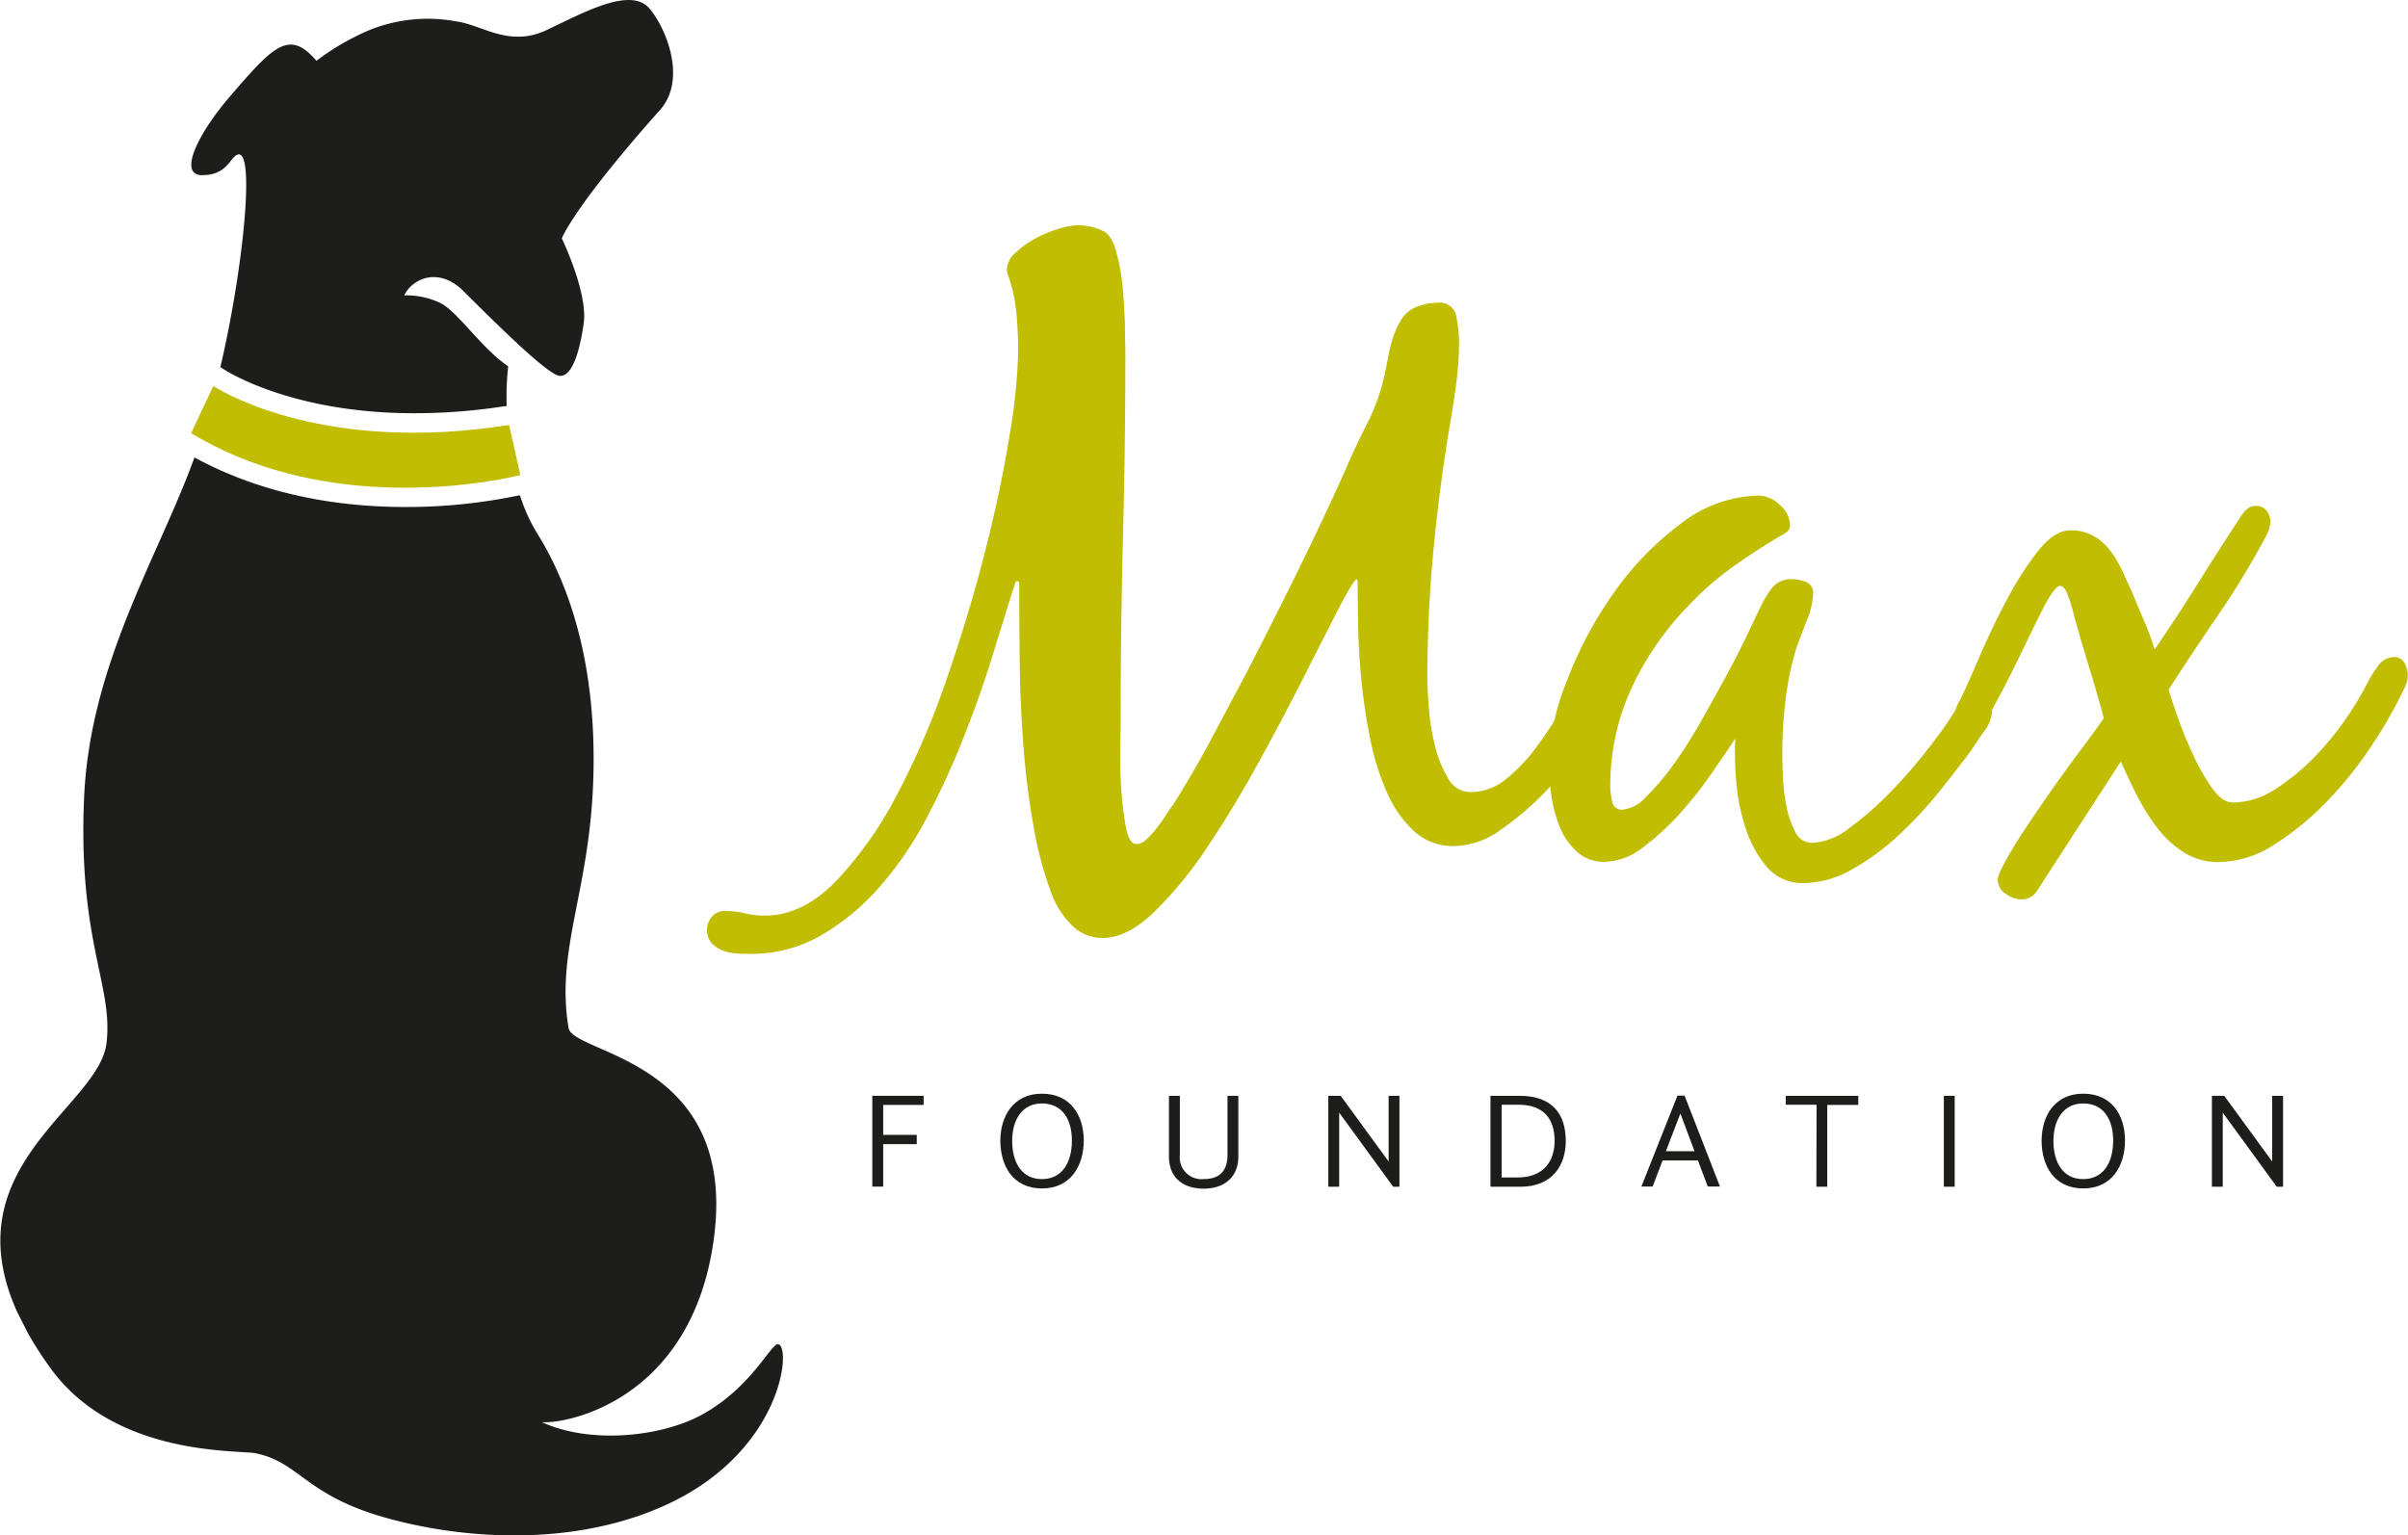 <svg id="Ebene_1" data-name="Ebene 1" xmlns="http://www.w3.org/2000/svg" width="120mm" height="76.53mm" viewBox="0 0 340.16 216.95"><defs><style>.cls-1{fill:#c0bd02;}.cls-2{fill:#1d1d1b;}</style></defs><path class="cls-1" d="M442.51,271q-.52.27-2.5,4.08c-1.31,2.55-2.92,5.69-4.8,9.42s-4,7.76-6.39,12.11-4.8,8.38-7.31,12.11a56.77,56.77,0,0,1-7.57,9.28c-2.54,2.46-5,3.69-7.24,3.69a6,6,0,0,1-4.41-1.78,12.34,12.34,0,0,1-2.7-4,52.11,52.11,0,0,1-2.7-9.88q-1-5.52-1.45-11.45t-.52-11.65q-.07-5.73-.07-10.47v-.66c0-.35-.09-.53-.26-.53s-.31.18-.4.53a3.44,3.44,0,0,1-.26.79l-3,9.68q-1.71,5.46-3.95,11.12a114.45,114.45,0,0,1-5.13,11.19,49.79,49.79,0,0,1-6.65,9.81,33,33,0,0,1-8.3,6.91,19.64,19.64,0,0,1-10.07,2.64c-.61,0-1.27,0-2-.07a6,6,0,0,1-2-.46,4.17,4.17,0,0,1-1.51-1.05,2.93,2.93,0,0,1,.13-3.69,2.31,2.31,0,0,1,1.78-.79,12.17,12.17,0,0,1,2.83.33,12.1,12.1,0,0,0,2.83.33q5.26,0,9.94-4.74a53.11,53.11,0,0,0,8.69-12.24,112.49,112.49,0,0,0,7.17-16.73q3.17-9.21,5.4-18t3.43-16.39a81.05,81.05,0,0,0,1.18-11.66c0-1.84-.09-3.66-.26-5.46a22.66,22.66,0,0,0-1.19-5.33,1.82,1.82,0,0,1-.13-.79,3.23,3.23,0,0,1,1.19-2.31,13.29,13.29,0,0,1,2.76-2,17.89,17.89,0,0,1,3.29-1.38A9.82,9.82,0,0,1,403,221a8.08,8.08,0,0,1,3.68.79c.79.35,1.4,1.3,1.84,2.83a28.6,28.6,0,0,1,.93,5.07q.25,2.76.33,5.4c0,1.75.06,3,.06,3.82q0,13.15-.33,25.93t-.33,25.94q0,.79-.06,3.69c-.05,1.93,0,3.92.13,6a44.92,44.92,0,0,0,.66,5.53c.3,1.62.81,2.43,1.51,2.43a2.1,2.1,0,0,0,1.38-.66,11.29,11.29,0,0,0,1.45-1.58c.48-.61.92-1.22,1.32-1.84s.72-1.1,1-1.45q2.9-4.61,5.39-9.28t5-9.41q3.67-7.11,7.11-14.09t6.71-14.22q1.45-3.42,3.16-6.78a28.81,28.81,0,0,0,2.5-6.91c.18-.79.35-1.67.53-2.64a21,21,0,0,1,.72-2.83,11.32,11.32,0,0,1,1.19-2.5,4.34,4.34,0,0,1,1.91-1.64,8.11,8.11,0,0,1,3.16-.66,2.33,2.33,0,0,1,2.63,1.91,18.14,18.14,0,0,1,.4,3.62,44.25,44.25,0,0,1-.4,5.92q-.39,2.9-.92,5.93-1.46,8.82-2.3,17.64t-.86,17.9c0,1,.07,2.35.2,4.15a32.58,32.58,0,0,0,.85,5.4,16.68,16.68,0,0,0,1.85,4.67,3.57,3.57,0,0,0,3.16,2,7.89,7.89,0,0,0,5.06-1.84,23.73,23.73,0,0,0,4.22-4.42,62.44,62.44,0,0,0,3.55-5.33q1.65-2.76,3-4.61a9.63,9.63,0,0,1,1.25-1.51,2.34,2.34,0,0,1,3.16-.2,1.58,1.58,0,0,1,.72,1.32,4.42,4.42,0,0,1-.33,1.71c-.22.53-.46,1.05-.72,1.58a43.93,43.93,0,0,1-3.62,6.25,51.33,51.33,0,0,1-5.53,6.85,41.94,41.94,0,0,1-6.45,5.53,11.55,11.55,0,0,1-6.52,2.3,8.18,8.18,0,0,1-5.73-2.1,16.35,16.35,0,0,1-3.82-5.47,35.41,35.41,0,0,1-2.37-7.57,81.54,81.54,0,0,1-1.25-8.36c-.26-2.76-.42-5.35-.46-7.76s-.06-4.41-.06-6A.54.54,0,0,0,442.51,271Z" transform="translate(-250.87 -189.16)"/><path class="cls-1" d="M531.19,292.45c-.75,1.05-1.34,1.93-1.78,2.63q-1.85,2.51-4.48,5.8a58.76,58.76,0,0,1-5.73,6.19,34.43,34.43,0,0,1-6.58,4.87,14,14,0,0,1-6.91,2,6.61,6.61,0,0,1-5.27-2.3,16.32,16.32,0,0,1-3-5.53,28.27,28.27,0,0,1-1.31-6.72,44.81,44.81,0,0,1-.13-5.86q-1.32,2-3.36,4.94a55.37,55.37,0,0,1-4.54,5.73,35.54,35.54,0,0,1-5.2,4.74,9.08,9.08,0,0,1-5.34,2,5.62,5.62,0,0,1-3.95-1.45,9.61,9.61,0,0,1-2.43-3.55A18.7,18.7,0,0,1,470,301.4a30.87,30.87,0,0,1-.33-4.21,33.54,33.54,0,0,1,2.51-11.72A55.26,55.26,0,0,1,478.79,273a43.19,43.19,0,0,1,9.47-9.81,18.49,18.49,0,0,1,11.13-4,4.37,4.37,0,0,1,2.9,1.32,3.78,3.78,0,0,1,1.44,2.76,1.22,1.22,0,0,1-.39,1,4.4,4.4,0,0,1-.92.59q-3.56,2.11-6.78,4.41a43,43,0,0,0-6.12,5.34,42.29,42.29,0,0,0-8.17,11.78,32.87,32.87,0,0,0-3,14,9.22,9.22,0,0,0,.27,2,1.35,1.35,0,0,0,1.45,1.18,5.13,5.13,0,0,0,3.29-1.78,34.37,34.37,0,0,0,3.82-4.47,63.67,63.67,0,0,0,3.88-6.06q1.91-3.36,3.62-6.52t3-5.85c.84-1.8,1.47-3.14,1.91-4a13.38,13.38,0,0,1,1.65-2.7A3.4,3.4,0,0,1,504,271a5.33,5.33,0,0,1,2,.4,1.63,1.63,0,0,1,1,1.71,11.12,11.12,0,0,1-.93,3.81c-.61,1.58-1.09,2.86-1.44,3.82a41.11,41.11,0,0,0-1.52,7.31,61.67,61.67,0,0,0-.46,7.31c0,.7,0,1.75.07,3.16a27.69,27.69,0,0,0,.46,4.28,13.33,13.33,0,0,0,1.25,3.81,2.65,2.65,0,0,0,2.43,1.65,9.22,9.22,0,0,0,5.27-2.11,44.65,44.65,0,0,0,5.66-4.93,70.2,70.2,0,0,0,5.14-5.86q2.37-3,3.55-4.87c.44-.71.92-1.43,1.45-2.18a2.6,2.6,0,0,1,2.24-1.12c1.4,0,2.1.84,2.1,2.51A5,5,0,0,1,531.19,292.45Z" transform="translate(-250.87 -189.16)"/><path class="cls-1" d="M558.5,290.48c.62,1.75,1.34,3.53,2.18,5.33a29.23,29.23,0,0,0,2.7,4.74c1,1.36,1.93,2,2.89,2a10.84,10.84,0,0,0,5.86-1.78,30.51,30.51,0,0,0,5.4-4.34,41.1,41.1,0,0,0,4.61-5.53,45.82,45.82,0,0,0,3.22-5.34,16.9,16.9,0,0,1,1.45-2.3,2.72,2.72,0,0,1,2.24-1.25,1.59,1.59,0,0,1,1.51.86,3.65,3.65,0,0,1,.46,1.77,3.39,3.39,0,0,1-.33,1.39c-.21.48-.41.9-.59,1.25a63,63,0,0,1-4.28,7.37,54.31,54.31,0,0,1-6.18,7.7,39.92,39.92,0,0,1-7.44,6.12,14.67,14.67,0,0,1-7.9,2.5,9,9,0,0,1-4.94-1.38,14.58,14.58,0,0,1-3.82-3.55,29.27,29.27,0,0,1-2.89-4.68c-.84-1.66-1.56-3.2-2.18-4.6l-11.85,18.3a2.52,2.52,0,0,1-2.23,1.18,3.77,3.77,0,0,1-2.18-.79,2.36,2.36,0,0,1-1.12-2c0-.62.68-2,2-4.22s2.9-4.52,4.61-7,3.4-4.81,5.07-7.05,2.77-3.75,3.29-4.54q-1.05-3.94-2.24-7.77t-2.23-7.77c-.09-.35-.29-1-.6-1.84s-.68-1.32-1.12-1.32-1.33,1.1-2.43,3.29-2.28,4.61-3.56,7.25-2.52,5-3.75,7.24-2.28,3.29-3.16,3.29q-2.1,0-2.1-2a5.94,5.94,0,0,1,.92-3q.92-1.85,2.63-5.86t3.82-8a46,46,0,0,1,4.47-7.05q2.37-3,4.61-3a6.33,6.33,0,0,1,3.29.79A8.09,8.09,0,0,1,549,267a15.37,15.37,0,0,1,1.71,2.9l1.38,3c.53,1.31,1.08,2.63,1.65,3.94a41.41,41.41,0,0,1,1.51,4.09q3.16-4.61,6.12-9.35t6-9.35a4.41,4.41,0,0,1,.92-1.12,1.91,1.91,0,0,1,1.31-.46,1.75,1.75,0,0,1,1.45.66,2.28,2.28,0,0,1,.53,1.45,4,4,0,0,1-.26,1.45,10,10,0,0,1-.66,1.31q-3,5.54-6.52,10.67t-6.91,10.4C557.45,287.45,557.89,288.72,558.5,290.48Z" transform="translate(-250.87 -189.16)"/><path class="cls-2" d="M374.09,344h7.25v1.29h-5.71v4.23h4.74v1.31h-4.74v6h-1.54Z" transform="translate(-250.87 -189.16)"/><path class="cls-2" d="M392.18,350.34c0-3.44,1.83-6.64,5.87-6.64s5.91,3.05,5.91,6.62-1.84,6.77-5.91,6.77S392.18,353.91,392.18,350.34Zm10.11,0c0-3.07-1.4-5.26-4.24-5.26s-4.2,2.38-4.2,5.28c0,3.05,1.35,5.41,4.2,5.41S402.29,353.43,402.29,350.32Z" transform="translate(-250.87 -189.16)"/><path class="cls-2" d="M416,352.56V344h1.54v8.34a3.08,3.08,0,0,0,3.43,3.42c2.24,0,3.3-1.23,3.3-3.42V344h1.53v8.59c0,2.92-2,4.53-4.89,4.53S416,355.59,416,352.56Z" transform="translate(-250.87 -189.16)"/><path class="cls-2" d="M438.51,344h1.75l6.77,9.28V344h1.53v12.85h-.88l-7.63-10.47v10.47h-1.54Z" transform="translate(-250.87 -189.16)"/><path class="cls-2" d="M461.42,344h4.1c4.83,0,6.54,2.78,6.54,6.41,0,3.31-1.84,6.44-6.39,6.44h-4.25ZM463,355.54h2.24c3.71,0,5.24-2.34,5.24-5.16,0-3.07-1.5-5.12-5.1-5.12H463Z" transform="translate(-250.87 -189.16)"/><path class="cls-2" d="M490.73,353.14h-5l-1.4,3.68h-1.59l5.1-12.85h1l5,12.85h-1.72Zm-4.53-1.31h4.05l-2-5.33Z" transform="translate(-250.87 -189.16)"/><path class="cls-2" d="M507.49,345.26h-4.35V344h10.24v1.29H509v11.56h-1.54Z" transform="translate(-250.87 -189.16)"/><path class="cls-2" d="M525.47,344H527v12.85h-1.53Z" transform="translate(-250.87 -189.16)"/><path class="cls-2" d="M539.28,350.34c0-3.44,1.82-6.64,5.87-6.64s5.91,3.05,5.91,6.62-1.84,6.77-5.91,6.77S539.28,353.91,539.28,350.34Zm10.11,0c0-3.07-1.4-5.26-4.24-5.26s-4.2,2.38-4.2,5.28c0,3.05,1.34,5.41,4.2,5.41S549.39,353.43,549.39,350.32Z" transform="translate(-250.87 -189.16)"/><path class="cls-2" d="M563.34,344h1.74l6.77,9.28V344h1.54v12.85h-.89l-7.63-10.47v10.47h-1.53Z" transform="translate(-250.87 -189.16)"/><path class="cls-2" d="M342.58,190.33c-2.71-3.08-9.29.63-14.55,3.1s-9.12-.78-12.68-1.24A22,22,0,0,0,303,193.43a34.87,34.87,0,0,0-7.43,4.32c-3.86-4.47-6-2.23-12.43,5.28-4.26,5-7.2,10.88-3.72,10.88s3.91-2.42,4.94-2.88c2.67-1.19.81,16.53-2.37,30l.56.36c1.14.72,10.31,6.16,26.79,6.16a82.85,82.85,0,0,0,12.85-1l.25,0a39.93,39.93,0,0,1,.21-5.63c-3.71-2.48-7.11-7.72-9.59-8.95a11.36,11.36,0,0,0-5.1-1.08c1.23-2.47,4.94-4,8.35-.62,4.38,4.36,11.92,11.88,13.61,12s2.78-3.09,3.4-7.42-3.09-12-3.09-12,1.55-4.32,13.93-18.22C348,200.19,344.79,192.85,342.58,190.33Z" transform="translate(-250.87 -189.16)"/><path class="cls-2" d="M360.8,379.1c-1-.18-3.57,5.81-10.4,9.75-5.82,3.36-16.07,4.44-23,1.26,3.15.31,21.13-2.83,24.29-25.8,3.51-25.57-19.87-26.13-20.51-29.9-1.82-10.91,2.85-19,3.47-34.46s-2.81-27.29-7.89-35.4a24.35,24.35,0,0,1-2.44-5.39l-.14,0a77.64,77.64,0,0,1-16,1.64c-11.3,0-21.33-2.38-29.85-7-5,13.85-14.69,29-15.58,47.87-.94,20.45,4.17,26.79,3.15,34.93-1.12,9-21.83,17.34-12.65,37.87l1.52,3a49.28,49.28,0,0,0,3.25,5.05c9.15,12.59,26.77,11.48,29,12,6,1.25,6.94,5.66,17.34,8.81s26.86,4.8,40.69-1.57C361.43,394.2,362.7,379.41,360.8,379.1Z" transform="translate(-250.87 -189.16)"/><path class="cls-1" d="M324.37,256.28s-.29.08-.83.2c-4.44,1-26,5-44.36-5.34-.44-.24-.88-.5-1.33-.76L281,243.7l.19.12c1.76,1.1,16.09,9.39,41.4,5.42l.2,0Z" transform="translate(-250.87 -189.16)"/></svg>